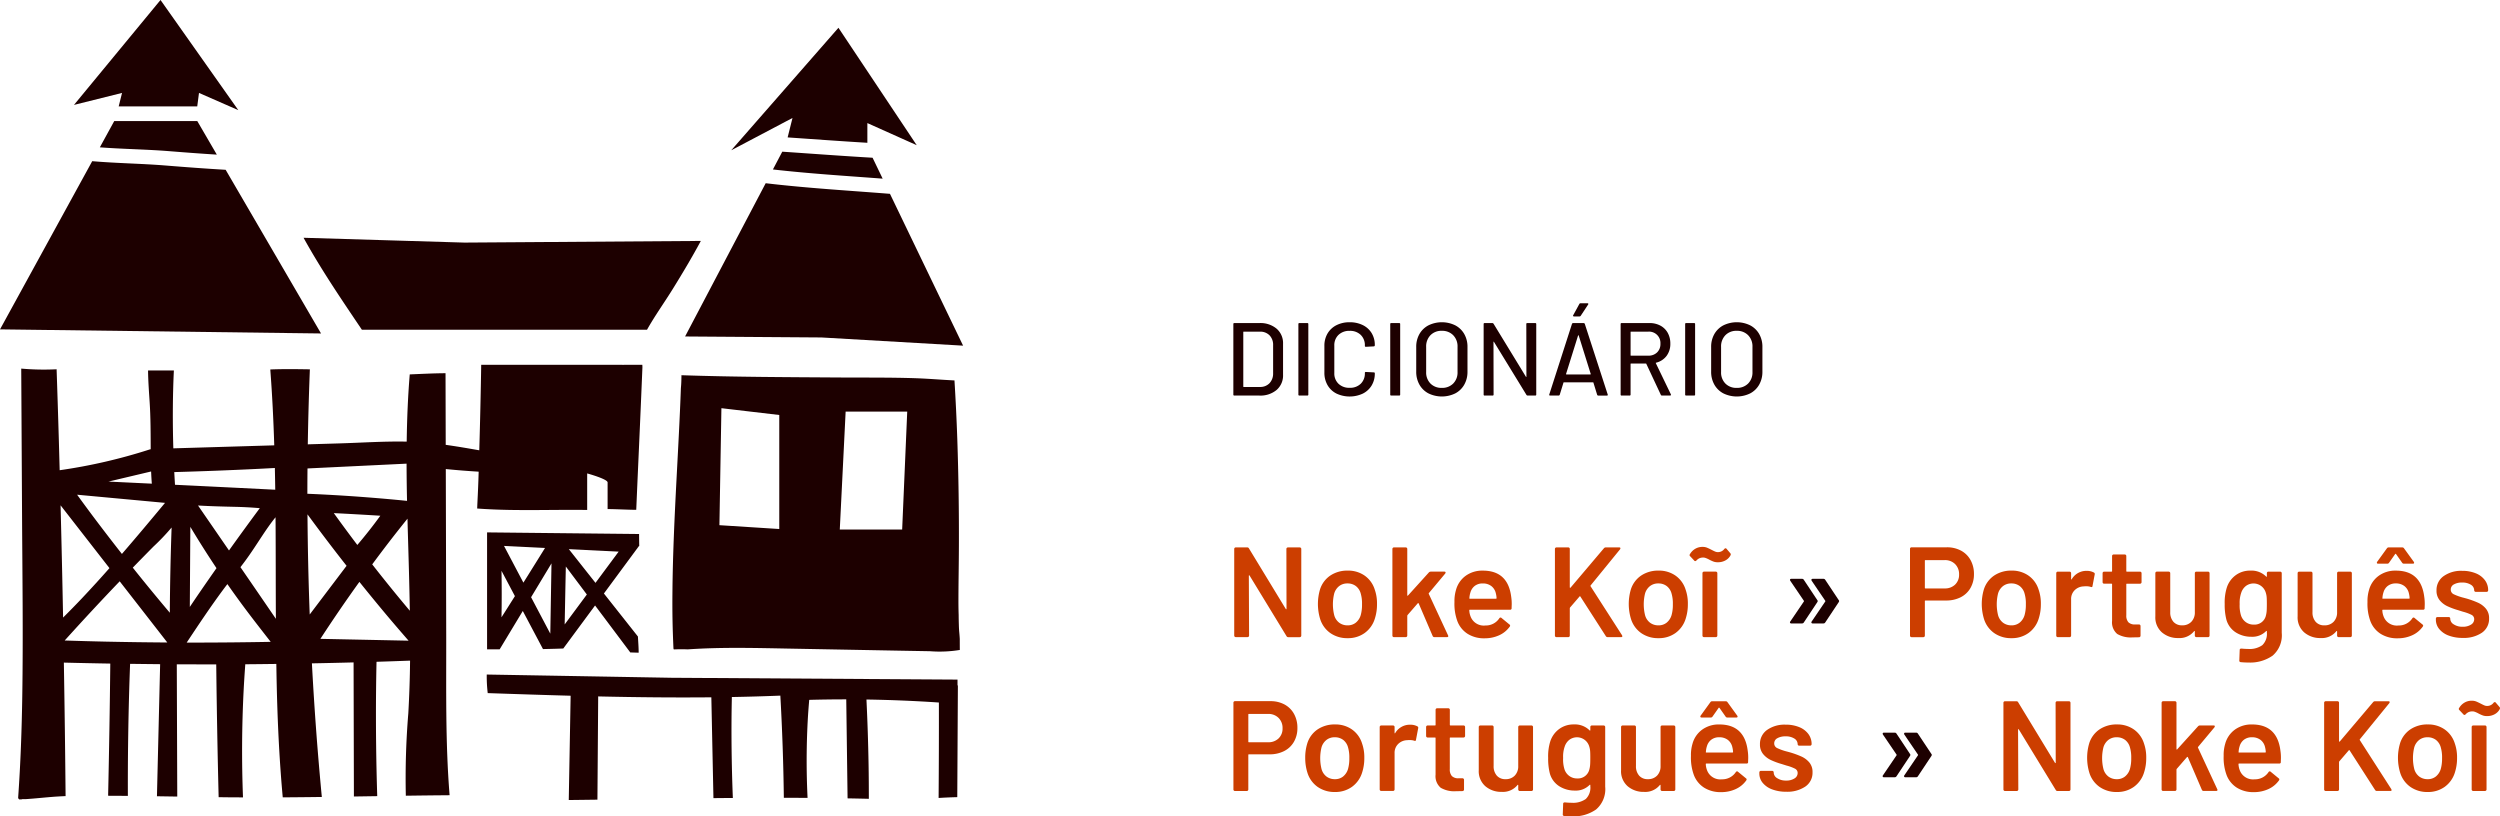 <svg xmlns="http://www.w3.org/2000/svg" width="450" height="146.943"><g fill="#1d0000"><path d="M112.326 65.666a1.639 1.639 0 01-.362 0H86.617q-.122 7.694-.347 15.387c-2.008-.351-4.022-.7-6.041-.982l-.033-12.892c-2.148.01-4.295.124-6.443.213-.332 4.025-.492 8.061-.546 12.1-4.034-.084-8.1.2-12.118.319l-5.687.169q.108-6.752.375-13.5c-2.376-.036-4.752-.074-7.125.024.346 4.546.572 9.1.714 13.657l-18.166.541c-.124-4.13-.123-8.264.027-12.394.019-.541.045-1.082.071-1.623H26.65c.022 1.885.161 3.771.284 5.651.186 2.843.181 5.683.193 8.528a1.582 1.582 0 00-.257.061 97.378 97.378 0 01-16.129 3.715q-.077-2.836-.157-5.671-.182-6.249-.395-12.5a46.105 46.105 0 01-6.367-.122l.148 26.474c.061 10.835.208 21.675.039 32.51-.095 6.062-.308 12.122-.737 18.17a.378.378 0 00.233.4c.143 0 .286-.012.429-.019a.521.521 0 00.07-.038h.624c1.942-.123 3.88-.359 5.828-.477.449-.027.9-.049 1.35-.068q-.109-12.015-.312-24.03 4.18.105 8.359.176-.126 11.9-.391 23.792l1.413.007c.713 0 1.427.012 2.14.018q-.032-9.387.234-18.773.072-2.5.168-5 2.7.036 5.407.062l-.493 20.38-.081 3.394 3.656.056-.068-19.078-.017-4.729q3.55.018 7.1.011.135 11.955.434 23.907c.644.008 1.287.019 1.931.024.818.008 1.636.008 2.453.012q-.372-9.592.111-19.191c.081-1.591.186-3.18.3-4.769 1.863-.013 3.726-.037 5.588-.06.04 2.584.094 5.168.179 7.751.181 5.429.482 10.855.976 16.264q3.518-.022 7.034-.07-1.147-12-1.784-24.049 3.75-.072 7.5-.171l.058 24.137 4.2-.065q-.29-9.234-.216-18.475.026-2.854.088-5.709c2.014-.061 4.027-.134 6.04-.208a201.712 201.712 0 01-.317 9.488 142.3 142.3 0 00-.447 14.827q2.659-.037 5.317-.066c.538-.006 1.076-.008 1.615-.011l.947-.012c-.777-9.6-.585-19.269-.609-28.886l-.076-29.822q2.953.293 5.916.471l-.049 1.56c-.068 1.994-.141 3.17-.22 5.071 1.822.134 3.647.21 5.474.247 4.012.081 8.024-.01 12.036-.007.764 0 1.528.01 2.292.022v-6.578s3.676 1.006 3.676 1.618v4.796c1.719.018 3.437.123 5.156.139.3-7.109.6-13.415.9-20.579l.214-5.107c-.007-.14-.011-.28-.019-.42zm-85.125 19.2c.031.732.069 1.462.129 2.192l-7.8-.375zm-.706 5.35l3.21.3c-2.563 3.083-5.136 6.16-7.761 9.191q-2.656-3.382-5.24-6.821-1.427-1.91-2.827-3.84zm-15.139 20.946q-.192-10.1-.453-20.206l8.8 11.306a218.609 218.609 0 01-4.946 5.422q-1.675 1.767-3.401 3.478zm7.759 4.332q-3.736-.082-7.471-.206 4.866-5.4 9.9-10.652l4.9 6.292 3.672 4.72q-5.502-.037-11.001-.154zm11.453-5.2q-3.394-4.008-6.667-8.118 1.846-1.9 3.712-3.786a40.112 40.112 0 003.277-3.437q-.272 7.668-.322 15.342zM31.5 87.26q-.073-1.141-.13-2.284 7.474-.208 14.942-.573c1.054-.052 2.108-.11 3.162-.166q.042 1.956.071 3.912-7.287-.365-14.574-.722zm6.97 7.831l-2.827-4.1c2.229.132 4.456.189 6.69.239q2.222.049 4.43.24-2.807 3.781-5.544 7.612-1.374-1.992-2.748-3.99zm.5 7.176q-1.636 2.331-3.247 4.679c-.523.764-1.039 1.533-1.556 2.3l.094-14.413q2.26 3.776 4.707 7.435zm-3.34 13.4h-2.027c2.164-3.263 4.337-6.522 6.672-9.667.215-.29.435-.576.654-.863q2.086 2.988 4.3 5.888c1.153 1.511 2.325 3.009 3.494 4.508q-6.549.122-13.094.133zm7.651-13.576c.254-.331.507-.662.757-1 1.145-1.537 2.171-3.155 3.229-4.752.735-1.108 1.493-2.2 2.329-3.232 0 .456.01.912.012 1.368.031 5.637.021 11.274.05 16.911q-3.184-4.655-6.378-9.296zm12.07-17.77l14.469-.7 3.364-.163q.008 3.35.083 6.7-7.228-.727-14.483-1.118-1.727-.092-3.456-.161-.001-2.28.022-4.559zm13.107 8.514q-1.963 2.711-4.14 5.257-2.149-2.841-4.232-5.732 4.186.21 8.371.471zm-12.71 17.773q-.339-9.01-.4-18.027 3.437 4.692 7.036 9.263zm4.116 4.43l-2.193-.045q3.39-5.208 7.02-10.255 2.456 3.059 4.975 6.066 1.918 2.277 3.878 4.518zm7.135-13.449a268.33 268.33 0 012.935-3.9q1.682-2.183 3.413-4.327c.022.887.044 1.774.07 2.66.136 4.638.275 9.275.35 13.913q-3.459-4.11-6.769-8.347z"/><path d="M115.063 98.296q-.02-1.088-.029-2.175l-27.361-.291v21.045h2.268l4.162-6.9 3.633 6.856c.425-.008.849-.018 1.273-.029l.411-.011.241-.006.274-.007h.01c.482-.014.964-.029 1.445-.047l5.721-7.746 6.342 8.456c.5.012 1.005.028 1.508.045-.006-.973-.081-1.944-.138-2.915l-6.121-7.74 6.3-8.535zM90.27 111.111q.077-4.183 0-8.365l2.415 4.557c-.935 1.48-1.785 2.83-2.415 3.808zm.452-12.846l7.382.368c-.927 1.491-2.4 3.863-3.893 6.243zm8.333 15.793l-3.46-6.558 3.673-6.092zm2.586-1.66q.1-5.214.209-10.428l3.783 5.043zm5.547-7.482l-4.8-6.07 8.969.447zM102.377 144.004q2.58-.029 5.16-.064l.105-14.3.031-4.285c6.789.152 13.579.229 20.368.161l.378 18.147q1.747-.017 3.494-.029a307.051 307.051 0 01-.237-14.458c.01-1.237.032-2.474.058-3.711q4.365-.078 8.728-.253.517 9.188.629 18.392 2.136 0 4.272.016a135.859 135.859 0 01.026-13.867c.068-1.261.164-2.52.27-3.778q3.334-.09 6.667-.09l.238 17.819q1.915.033 3.828.08c0-2.062-.012-4.125-.048-6.186q-.1-5.845-.382-11.686 6.523.1 13.038.541.017 8.591-.049 17.181a85.68 85.68 0 013.358-.147l.075-13.682.034-6.263a.439.439 0 00-.065-.239v-.975l-51.5-.329s-25.949-.456-33.239-.582a25.943 25.943 0 00.176 3.343c4.974.17 9.948.336 14.924.471q-.167 9.387-.337 18.773zM21.364 19.151h14.14l.315-2.426 7.074 3.1-14-19.828-15.578 18.887 8.652-2.158zM30.396 27.205c2.876.231 5.753.447 8.633.628l-3.522-6.047h-14.94l-2.595 4.732c4.135.319 8.312.359 12.424.687zM40.618 30.563c-3.609-.21-7.215-.48-10.819-.771-4.379-.354-8.811-.4-13.2-.78L.002 59.287l57.783.737zM141.774 24.733c4.784.33 9.566.681 14.352.969v-3.548l8.883 3.982-14.09-21.135-19.297 22.053 11.027-5.82zM160.195 34.889c-7.462-.591-14.938-1.027-22.371-1.909l-14.508 27.585 24.552.178 25.49 1.475zM158.879 32.158l-1.814-3.765c-5.421-.315-10.838-.722-16.255-1.091l-1.685 3.2c6.564.753 13.164 1.157 19.754 1.656zM121.173 51.897c1.73-2.8 3.42-5.629 4.978-8.53l-42.548.3-28.964-.869c3.161 5.724 6.845 11.13 10.5 16.552h51.325c1.431-2.549 3.186-4.986 4.709-7.453zM172.597 112.604q-.032-.946-.037-1.893-.042-1.266-.041-2.532c0-3.211.071-6.421.081-9.631a511.7 511.7 0 00-.285-19.47q-.184-5.3-.51-10.6c-2.352-.116-4.7-.321-7.065-.4-4.555-.15-9.131-.1-13.688-.129-9.467-.061-18.926-.091-28.389-.41-.011.585-.016 1.169-.057 1.752-.013.193-.031.386-.047.58-.2 5.556-.509 11.107-.8 16.659-.347 6.7-.662 13.4-.721 20.1-.033 3.757.016 6.289.182 10.042a.45.45 0 00.072.225 28.954 28.954 0 012.5-.009c6.039-.418 12.1-.255 18.15-.141l19.882.373 5.582.1a22.5 22.5 0 005.333-.223c.01 0 .018-.007.028-.01q-.009-.986-.009-1.973c-.065-1.21-.122-1.202-.161-2.41zm-32.328-17.382l-10.773-.69.359-21.058 10.414 1.225zm22.121.093h-11.228l1.053-21.228h11.086z"/></g><path d="M231.631 98.617a.269.269 0 01.2-.08h2.123a.274.274 0 01.277.276v15.6a.276.276 0 01-.277.277h-2.056a.331.331 0 01-.324-.184l-6.646-10.897c-.031-.046-.061-.066-.092-.058s-.046.043-.046.1l.046 10.752a.276.276 0 01-.276.277h-2.124a.275.275 0 01-.276-.277V98.809a.273.273 0 01.276-.276h2.053a.332.332 0 01.323.184l6.622 10.891c.031.046.062.066.092.057s.046-.042.046-.1l-.022-10.752a.268.268 0 01.081-.196zM239.453 113.947a4.876 4.876 0 01-1.835-2.561 9.279 9.279 0 01-.023-5.261 4.741 4.741 0 011.845-2.515 5.466 5.466 0 013.162-.9 5.144 5.144 0 013.033.9 4.806 4.806 0 011.811 2.492 7.489 7.489 0 01.415 2.63 8.309 8.309 0 01-.392 2.631 4.962 4.962 0 01-1.823 2.573 5.1 5.1 0 01-3.068.934 5.264 5.264 0 01-3.125-.923zm4.591-1.868a2.728 2.728 0 00.889-1.362 6.83 6.83 0 00.23-1.938 6.4 6.4 0 00-.23-1.938 2.507 2.507 0 00-.877-1.35 2.449 2.449 0 00-1.523-.473 2.377 2.377 0 00-1.477.473 2.633 2.633 0 00-.9 1.35 8.218 8.218 0 000 3.876 2.536 2.536 0 00.888 1.362 2.457 2.457 0 001.534.484 2.289 2.289 0 001.466-.482zM250.713 114.609a.262.262 0 01-.081-.2v-15.6a.275.275 0 01.277-.276h2.123a.275.275 0 01.277.276v8.33a.093.093 0 00.046.092c.031.015.061 0 .092-.046l3.738-4.13a.485.485 0 01.346-.162h2.445c.153 0 .231.055.231.162a.4.4 0 01-.07.184l-2.93 3.507a.127.127 0 00-.023.162l3.462 7.452a.364.364 0 01.046.139c0 .123-.085.184-.254.184H258.2a.327.327 0 01-.324-.208l-2.514-5.86a.108.108 0 00-.081-.057.067.067 0 00-.081.034l-1.845 2.122a.379.379 0 00-.046.162v3.53a.277.277 0 01-.277.277h-2.123a.261.261 0 01-.196-.074zM272.111 108.758l-.023.715a.245.245 0 01-.277.277h-7.221a.1.1 0 00-.116.115 3.318 3.318 0 00.208 1.039 2.536 2.536 0 002.7 1.684 2.91 2.91 0 002.493-1.292.268.268 0 01.23-.139.219.219 0 01.161.07l1.431 1.176a.246.246 0 01.069.369 4.707 4.707 0 01-1.9 1.569 6.18 6.18 0 01-2.642.554 5.539 5.539 0 01-3.057-.808 4.649 4.649 0 01-1.834-2.261 9.069 9.069 0 01-.531-3.46 7.029 7.029 0 01.276-2.169 4.626 4.626 0 011.741-2.55 5.079 5.079 0 013.08-.935q4.546 0 5.123 4.752a8.237 8.237 0 01.089 1.294zm-6.634-3.311a2.26 2.26 0 00-.8 1.188 4.029 4.029 0 00-.185 1.016c-.031.077 0 .115.093.115h4.683a.1.1 0 00.115-.115 4.356 4.356 0 00-.138-.877 2.241 2.241 0 00-.819-1.292 2.48 2.48 0 00-1.535-.462 2.288 2.288 0 00-1.413.427zM279.967 114.609a.262.262 0 01-.081-.2v-15.6a.275.275 0 01.277-.276h2.122a.275.275 0 01.277.276v6.9a.091.091 0 00.046.092.074.074 0 00.092-.023l6-7.083a.436.436 0 01.345-.161h2.4c.154 0 .231.054.231.161a.4.4 0 01-.069.184l-5.284 6.483c-.046.062-.055.116-.023.162l5.676 8.836a.964.964 0 01.046.162c0 .108-.077.162-.231.162h-2.423a.363.363 0 01-.323-.184l-4.568-7.107c-.062-.092-.115-.1-.161-.023l-1.707 1.984a.36.36 0 00-.046.161v4.894a.277.277 0 01-.277.277h-2.122a.264.264 0 01-.197-.077zM295.404 113.947a4.865 4.865 0 01-1.834-2.561 9.272 9.272 0 01-.023-5.261 4.738 4.738 0 011.846-2.515 5.463 5.463 0 013.161-.9 5.147 5.147 0 013.034.9 4.809 4.809 0 011.811 2.492 7.507 7.507 0 01.415 2.63 8.3 8.3 0 01-.392 2.631 4.962 4.962 0 01-1.823 2.573 5.1 5.1 0 01-3.068.934 5.263 5.263 0 01-3.127-.923zm4.591-1.868a2.729 2.729 0 00.888-1.362 6.79 6.79 0 00.231-1.938 6.365 6.365 0 00-.231-1.938 2.506 2.506 0 00-.877-1.35 2.448 2.448 0 00-1.522-.473 2.376 2.376 0 00-1.477.473 2.628 2.628 0 00-.9 1.35 8.229 8.229 0 000 3.876 2.54 2.54 0 00.888 1.362 2.459 2.459 0 001.535.484 2.291 2.291 0 001.465-.482zM308.496 101.109a6.639 6.639 0 01-.761-.335 3.652 3.652 0 00-.334-.173 3.46 3.46 0 00-.45-.184 1.238 1.238 0 00-.369-.058 1.687 1.687 0 00-.681.127 1.633 1.633 0 00-.542.4.332.332 0 01-.231.116.2.2 0 01-.161-.093l-.739-.785a.254.254 0 01-.046-.368 2.694 2.694 0 01.957-.97 2.53 2.53 0 011.3-.346 2.151 2.151 0 01.785.127c.215.085.5.219.853.4.293.154.516.262.67.323a1.274 1.274 0 00.484.093 1.421 1.421 0 001.154-.577.318.318 0 01.207-.115.221.221 0 01.185.092l.669.784a.325.325 0 01.07.346 2.2 2.2 0 01-.912.946 2.736 2.736 0 01-1.373.346 2.259 2.259 0 01-.735-.096zm-1.973 13.5a.263.263 0 01-.081-.2v-11.235a.265.265 0 01.081-.2.268.268 0 01.2-.081h2.122a.276.276 0 01.277.277v11.236a.277.277 0 01-.277.277h-2.125a.264.264 0 01-.196-.077z" fill="#cc3e00"/><path d="M322.213 112.115a.223.223 0 01.035-.242l2.446-3.6a.115.115 0 000-.138l-2.446-3.6a.356.356 0 01-.046-.161c0-.123.077-.185.23-.185h1.938a.364.364 0 01.323.185l2.423 3.646a.249.249 0 01.069.184.4.4 0 01-.069.185l-2.423 3.646a.363.363 0 01-.323.184h-1.935a.229.229 0 01-.222-.104zm3.853 0a.225.225 0 01.035-.242l2.445-3.6a.115.115 0 000-.138l-2.445-3.6a.368.368 0 01-.046-.161c0-.123.077-.185.231-.185h1.938a.362.362 0 01.323.185l2.423 3.646a.249.249 0 01.069.184.4.4 0 01-.069.185l-2.423 3.646a.361.361 0 01-.323.184h-1.938a.23.23 0 01-.22-.104z" fill="#1d0000"/><path d="M352.981 99.113a4.241 4.241 0 011.719 1.7 5.1 5.1 0 01.612 2.526 4.907 4.907 0 01-.623 2.492 4.215 4.215 0 01-1.764 1.673 5.692 5.692 0 01-2.642.588h-3.692a.1.1 0 00-.116.115v6.207a.276.276 0 01-.276.277h-2.123a.275.275 0 01-.276-.277v-15.62a.27.27 0 01.08-.2.267.267 0 01.2-.08h6.345a5.3 5.3 0 012.556.599zm-1.061 6.114a2.424 2.424 0 00.715-1.823 2.53 2.53 0 00-.715-1.868 2.56 2.56 0 00-1.892-.716h-3.438a.1.1 0 00-.116.115v4.868a.1.1 0 00.116.116h3.438a2.607 2.607 0 001.892-.691zM358.945 113.947a4.863 4.863 0 01-1.834-2.561 9.273 9.273 0 01-.023-5.261 4.737 4.737 0 011.846-2.515 5.463 5.463 0 013.161-.9 5.146 5.146 0 013.034.9 4.808 4.808 0 011.811 2.492 7.5 7.5 0 01.415 2.63 8.3 8.3 0 01-.392 2.631 4.963 4.963 0 01-1.823 2.573 5.1 5.1 0 01-3.068.934 5.263 5.263 0 01-3.127-.923zm4.591-1.868a2.731 2.731 0 00.888-1.362 6.8 6.8 0 00.231-1.938 6.375 6.375 0 00-.231-1.938 2.507 2.507 0 00-.877-1.35 2.448 2.448 0 00-1.522-.473 2.377 2.377 0 00-1.477.473 2.631 2.631 0 00-.9 1.35 8.246 8.246 0 000 3.876 2.542 2.542 0 00.888 1.362 2.458 2.458 0 001.535.484 2.291 2.291 0 001.461-.482zM376.907 103.059a.285.285 0 01.138.345l-.392 2.078q-.023.276-.323.161a2.564 2.564 0 00-.807-.115 3.5 3.5 0 00-.461.023 2.378 2.378 0 00-1.615.68 2.206 2.206 0 00-.646 1.649v6.53a.278.278 0 01-.277.277h-2.123a.277.277 0 01-.277-.277v-11.237a.277.277 0 01.277-.277h2.123a.277.277 0 01.277.277v1.038c0 .062.012.1.035.1s.05-.011.08-.057a3.047 3.047 0 012.7-1.5 2.666 2.666 0 011.291.305zM385.404 104.986a.268.268 0 01-.2.081h-2.354a.1.1 0 00-.115.115v5.56a1.777 1.777 0 00.381 1.269 1.628 1.628 0 001.211.392h.693a.276.276 0 01.277.277v1.73a.285.285 0 01-.277.3l-1.2.023a4.817 4.817 0 01-2.723-.622 2.726 2.726 0 01-.923-2.354v-6.576a.1.1 0 00-.115-.115h-1.317a.275.275 0 01-.276-.277v-1.615a.275.275 0 01.276-.277h1.317a.1.1 0 00.115-.115v-2.7a.274.274 0 01.276-.276h2.008a.275.275 0 01.276.276v2.7a.1.1 0 00.115.115h2.354a.276.276 0 01.277.277v1.615a.268.268 0 01-.076.197zM395.145 102.978a.269.269 0 01.2-.081h2.1a.277.277 0 01.277.277v11.236a.278.278 0 01-.277.277h-2.1a.277.277 0 01-.277-.277v-.738a.093.093 0 00-.046-.093c-.031-.014-.062 0-.092.046a3.363 3.363 0 01-2.838 1.223 4.368 4.368 0 01-2.941-1.015 3.584 3.584 0 01-1.189-2.884v-7.776a.264.264 0 01.081-.2.268.268 0 01.2-.081h2.123a.276.276 0 01.277.277v7.014a2.529 2.529 0 00.565 1.73 1.988 1.988 0 001.58.646 2.2 2.2 0 001.661-.646 2.385 2.385 0 00.623-1.73v-7.014a.267.267 0 01.073-.191zM408.113 102.978a.266.266 0 01.2-.081h2.123a.277.277 0 01.277.277v10.729a4.815 4.815 0 01-1.65 4.119 7.048 7.048 0 01-4.326 1.234q-.714 0-1.407-.069a.261.261 0 01-.254-.3l.069-1.891q0-.254.323-.254a11.848 11.848 0 001.2.069 3.946 3.946 0 002.55-.681 2.834 2.834 0 00.819-2.3v-.183c0-.046-.016-.072-.046-.08a.1.1 0 00-.092.034 3.479 3.479 0 01-2.677 1.016 5.164 5.164 0 01-2.745-.762 3.989 3.989 0 01-1.731-2.331 10.743 10.743 0 01-.3-2.792 9.005 9.005 0 01.368-2.93 4.466 4.466 0 011.592-2.25 4.323 4.323 0 012.654-.842 3.745 3.745 0 012.838 1.061c.031.046.062.062.092.046a.093.093 0 00.046-.092v-.554a.264.264 0 01.077-.193zm-.115 7.037q.035-.4.035-1.3 0-.876-.035-1.257a3.605 3.605 0 00-.15-.749 2.3 2.3 0 00-3.6-1.223 2.555 2.555 0 00-.831 1.223 5.485 5.485 0 00-.277 2.03 6.013 6.013 0 00.231 2.007 2.4 2.4 0 00.842 1.212 2.323 2.323 0 001.465.472 2.1 2.1 0 002.192-1.661 4.346 4.346 0 00.127-.754zM420.755 102.978a.268.268 0 01.2-.081h2.1a.276.276 0 01.277.277v11.236a.277.277 0 01-.277.277h-2.1a.278.278 0 01-.277-.277v-.738a.094.094 0 00-.046-.093c-.031-.014-.061 0-.092.046a3.364 3.364 0 01-2.838 1.223 4.368 4.368 0 01-2.942-1.015 3.585 3.585 0 01-1.188-2.884v-7.776a.276.276 0 01.277-.277h2.122a.277.277 0 01.277.277v7.014a2.529 2.529 0 00.565 1.73 1.988 1.988 0 001.58.646 2.2 2.2 0 001.661-.646 2.386 2.386 0 00.622-1.73v-7.014a.269.269 0 01.079-.195zM436.456 108.758l-.023.715a.245.245 0 01-.277.277h-7.221a.1.1 0 00-.116.115 3.293 3.293 0 00.208 1.039 2.536 2.536 0 002.7 1.684 2.909 2.909 0 002.493-1.292.269.269 0 01.23-.139.217.217 0 01.161.07l1.431 1.176a.247.247 0 01.069.369 4.707 4.707 0 01-1.9 1.569 6.181 6.181 0 01-2.642.554 5.542 5.542 0 01-3.058-.808 4.653 4.653 0 01-1.834-2.262 9.07 9.07 0 01-.53-3.46 7.024 7.024 0 01.277-2.169 4.627 4.627 0 011.742-2.549 5.078 5.078 0 013.08-.935q4.546 0 5.123 4.752a8.283 8.283 0 01.087 1.294zm-8.606-7.4a.248.248 0 01.046-.242l1.753-2.423a.376.376 0 01.323-.161h2.423a.376.376 0 01.323.161l1.754 2.423a.309.309 0 01.069.184c0 .108-.077.162-.23.162h-1.615a.36.36 0 01-.323-.185l-1.085-1.545a.134.134 0 00-.092-.047.074.074 0 00-.069.047l-1.085 1.545a.36.36 0 01-.323.185h-1.638c-.123.005-.2-.03-.231-.099zm1.973 4.084a2.259 2.259 0 00-.8 1.188 3.99 3.99 0 00-.185 1.016c-.031.077 0 .115.093.115h4.684a.1.1 0 00.115-.115 4.353 4.353 0 00-.138-.877 2.238 2.238 0 00-.819-1.292 2.479 2.479 0 00-1.535-.462 2.288 2.288 0 00-1.413.432zM440.759 114.4a3.95 3.95 0 01-1.7-1.177 2.611 2.611 0 01-.6-1.673v-.207a.277.277 0 01.277-.277h2.031a.276.276 0 01.277.277v.046a1.212 1.212 0 00.635 1 2.811 2.811 0 001.6.426 2.68 2.68 0 001.5-.38 1.123 1.123 0 00.576-.958.858.858 0 00-.472-.8 7.587 7.587 0 00-1.535-.565l-.877-.277a12.916 12.916 0 01-1.985-.738 3.957 3.957 0 01-1.361-1.073 2.67 2.67 0 01-.553-1.741 3.056 3.056 0 011.269-2.573 5.411 5.411 0 013.345-.958 6.3 6.3 0 012.469.449 3.791 3.791 0 011.638 1.247 3.006 3.006 0 01.576 1.81.275.275 0 01-.276.277h-1.961a.276.276 0 01-.277-.277 1.189 1.189 0 00-.588-1 2.8 2.8 0 00-1.6-.4 2.852 2.852 0 00-1.465.334 1.038 1.038 0 00-.565.935.911.911 0 00.542.842 9.6 9.6 0 001.811.635l.507.138a16.478 16.478 0 012.053.749 4.017 4.017 0 011.407 1.062 2.634 2.634 0 01.577 1.765 3 3 0 01-1.292 2.573 5.75 5.75 0 01-3.438.933 7 7 0 01-2.545-.424zM231.204 126.801a4.248 4.248 0 011.719 1.7 5.109 5.109 0 01.61 2.526 4.912 4.912 0 01-.622 2.492 4.211 4.211 0 01-1.766 1.673 5.692 5.692 0 01-2.642.588h-3.692a.1.1 0 00-.115.115v6.206a.266.266 0 01-.081.2.263.263 0 01-.2.081h-2.123a.275.275 0 01-.276-.277v-15.62a.274.274 0 01.276-.276h6.345a5.293 5.293 0 012.567.592zm-1.061 6.115a2.422 2.422 0 00.716-1.823 2.527 2.527 0 00-.716-1.869 2.557 2.557 0 00-1.892-.716h-3.437a.1.1 0 00-.115.115v4.868a.1.1 0 00.115.116h3.437a2.605 2.605 0 001.892-.691zM237.168 141.637a4.878 4.878 0 01-1.835-2.561 8.721 8.721 0 01-.393-2.63 8.606 8.606 0 01.37-2.631 4.735 4.735 0 011.845-2.515 5.465 5.465 0 013.161-.9 5.139 5.139 0 013.033.9 4.8 4.8 0 011.811 2.492 7.463 7.463 0 01.416 2.63 8.305 8.305 0 01-.392 2.631 4.971 4.971 0 01-1.823 2.573 5.1 5.1 0 01-3.068.934 5.265 5.265 0 01-3.125-.923zm4.591-1.869a2.732 2.732 0 00.889-1.362 6.828 6.828 0 00.23-1.937 6.4 6.4 0 00-.23-1.938 2.521 2.521 0 00-.877-1.35 2.452 2.452 0 00-1.523-.473 2.377 2.377 0 00-1.477.473 2.63 2.63 0 00-.9 1.35 8.245 8.245 0 000 3.876 2.539 2.539 0 00.888 1.362 2.459 2.459 0 001.535.484 2.29 2.29 0 001.466-.484zM255.131 130.743a.286.286 0 01.14.345l-.393 2.077q-.024.277-.324.161a2.554 2.554 0 00-.806-.115 3.51 3.51 0 00-.462.023 2.385 2.385 0 00-1.615.681 2.211 2.211 0 00-.646 1.649v6.53a.277.277 0 01-.277.277h-2.122a.263.263 0 01-.2-.081.266.266 0 01-.081-.2v-11.228a.276.276 0 01.277-.277h2.122a.268.268 0 01.2.081.263.263 0 01.081.2v1.038c0 .062.011.1.035.1s.049-.011.08-.057a3.048 3.048 0 012.7-1.5 2.665 2.665 0 011.291.296zM263.633 132.673a.269.269 0 01-.2.081h-2.354a.1.1 0 00-.115.115v5.56a1.781 1.781 0 00.38 1.269 1.628 1.628 0 001.213.392h.692a.276.276 0 01.276.277v1.73a.284.284 0 01-.276.3l-1.2.023a4.815 4.815 0 01-2.723-.623 2.726 2.726 0 01-.923-2.353v-6.576a.1.1 0 00-.115-.115h-1.312a.277.277 0 01-.277-.277v-1.615a.277.277 0 01.277-.277h1.315a.1.1 0 00.115-.115v-2.7a.269.269 0 01.081-.2.264.264 0 01.2-.08h2.008a.274.274 0 01.276.276v2.7a.1.1 0 00.115.115h2.354a.274.274 0 01.276.277v1.615a.27.27 0 01-.083.201zM273.368 130.666a.268.268 0 01.2-.081h2.1a.276.276 0 01.277.277v11.236a.268.268 0 01-.081.2.265.265 0 01-.2.081h-2.1a.265.265 0 01-.2-.081.268.268 0 01-.081-.2v-.738a.093.093 0 00-.046-.093c-.031-.015-.061 0-.093.046a3.362 3.362 0 01-2.838 1.223 4.365 4.365 0 01-2.941-1.015 3.583 3.583 0 01-1.189-2.884v-7.776a.277.277 0 01.277-.277h2.123a.276.276 0 01.277.277v7.014a2.53 2.53 0 00.566 1.73 1.987 1.987 0 001.58.646 2.2 2.2 0 001.661-.646 2.387 2.387 0 00.622-1.73v-7.014a.268.268 0 01.086-.195zM286.336 130.666a.266.266 0 01.2-.081h2.123a.276.276 0 01.277.277v10.729a4.814 4.814 0 01-1.65 4.119 7.046 7.046 0 01-4.326 1.234q-.715 0-1.407-.069a.26.26 0 01-.254-.3l.069-1.891c0-.17.107-.254.323-.254a11.756 11.756 0 001.2.069 3.948 3.948 0 002.55-.68 2.836 2.836 0 00.819-2.3v-.185c0-.046-.015-.073-.046-.08a.1.1 0 00-.092.034 3.48 3.48 0 01-2.677 1.016 5.166 5.166 0 01-2.745-.761 3.991 3.991 0 01-1.731-2.331 10.757 10.757 0 01-.3-2.792 9.006 9.006 0 01.368-2.93 4.465 4.465 0 011.592-2.25 4.322 4.322 0 012.654-.842 3.743 3.743 0 012.838 1.061c.031.046.061.062.092.046a.092.092 0 00.046-.092v-.554a.264.264 0 01.077-.193zm-.115 7.037q.034-.4.034-1.3 0-.876-.034-1.257a3.646 3.646 0 00-.15-.749 2.3 2.3 0 00-3.6-1.223 2.56 2.56 0 00-.831 1.223 5.489 5.489 0 00-.277 2.03 6.012 6.012 0 00.231 2.008 2.4 2.4 0 00.841 1.211 2.321 2.321 0 001.465.473 2.106 2.106 0 002.193-1.661 4.449 4.449 0 00.128-.755zM298.979 130.666a.268.268 0 01.2-.081h2.1a.277.277 0 01.277.277v11.236a.267.267 0 01-.081.2.264.264 0 01-.2.081h-2.1a.276.276 0 01-.277-.277v-.738a.092.092 0 00-.046-.093c-.03-.015-.061 0-.092.046a3.363 3.363 0 01-2.838 1.223 4.365 4.365 0 01-2.941-1.015 3.582 3.582 0 01-1.189-2.884v-7.776a.263.263 0 01.081-.2.267.267 0 01.2-.081h2.123a.276.276 0 01.277.277v7.014a2.528 2.528 0 00.565 1.73 1.987 1.987 0 001.58.646 2.2 2.2 0 001.661-.646 2.386 2.386 0 00.623-1.73v-7.014a.267.267 0 01.077-.195zM314.68 136.446l-.023.715a.245.245 0 01-.277.277h-7.221a.1.1 0 00-.116.115 3.317 3.317 0 00.208 1.039 2.536 2.536 0 002.7 1.684 2.91 2.91 0 002.493-1.292.269.269 0 01.23-.139.22.22 0 01.161.07l1.431 1.176a.247.247 0 01.069.37 4.71 4.71 0 01-1.9 1.569 6.178 6.178 0 01-2.642.554 5.543 5.543 0 01-3.057-.807 4.652 4.652 0 01-1.834-2.261 9.07 9.07 0 01-.531-3.461 7.043 7.043 0 01.276-2.169 4.627 4.627 0 011.742-2.549 5.078 5.078 0 013.08-.935q4.546 0 5.123 4.752a8.24 8.24 0 01.088 1.292zm-8.606-7.395a.249.249 0 01.046-.242l1.753-2.423a.375.375 0 01.323-.161h2.423a.376.376 0 01.323.161l1.753 2.423a.306.306 0 01.069.184q0 .162-.23.162h-1.615a.36.36 0 01-.323-.185l-1.085-1.545a.135.135 0 00-.092-.047.074.074 0 00-.069.047l-1.085 1.545a.36.36 0 01-.322.185h-1.638c-.123 0-.2-.035-.231-.104zm1.972 4.084a2.258 2.258 0 00-.8 1.188 4.031 4.031 0 00-.185 1.016c-.03.077 0 .115.093.115h4.683a.1.1 0 00.115-.115 4.367 4.367 0 00-.138-.877 2.24 2.24 0 00-.819-1.292 2.479 2.479 0 00-1.535-.462 2.287 2.287 0 00-1.413.427zM318.982 142.087a3.951 3.951 0 01-1.7-1.177 2.614 2.614 0 01-.6-1.673v-.207a.276.276 0 01.277-.277h2.031a.277.277 0 01.277.277v.046a1.21 1.21 0 00.634 1 2.811 2.811 0 001.6.426 2.675 2.675 0 001.5-.38 1.123 1.123 0 00.576-.958.858.858 0 00-.473-.8 7.63 7.63 0 00-1.535-.565l-.877-.277a12.848 12.848 0 01-1.984-.738 3.944 3.944 0 01-1.361-1.073 2.67 2.67 0 01-.553-1.741 3.056 3.056 0 011.269-2.573 5.411 5.411 0 013.345-.958 6.3 6.3 0 012.469.449 3.792 3.792 0 011.638 1.247 3.009 3.009 0 01.576 1.81.275.275 0 01-.276.277h-1.961a.277.277 0 01-.277-.277 1.19 1.19 0 00-.588-1 2.8 2.8 0 00-1.6-.4 2.852 2.852 0 00-1.465.334 1.038 1.038 0 00-.566.935.912.912 0 00.542.843 9.646 9.646 0 001.811.635l.507.138a16.426 16.426 0 012.053.75 4.014 4.014 0 011.407 1.061 2.637 2.637 0 01.577 1.765 3 3 0 01-1.292 2.573 5.747 5.747 0 01-3.438.934 7 7 0 01-2.543-.426z" fill="#cc3e00"/><path d="M338.895 139.803a.223.223 0 01.035-.242l2.446-3.6a.116.116 0 000-.138l-2.446-3.6a.361.361 0 01-.046-.161c0-.123.077-.185.23-.185h1.938a.364.364 0 01.323.185l2.423 3.646a.249.249 0 01.069.184.4.4 0 01-.069.185l-2.423 3.646a.364.364 0 01-.323.184h-1.938a.229.229 0 01-.219-.104zm3.853 0a.224.224 0 01.035-.242l2.446-3.6a.116.116 0 000-.138l-2.446-3.6a.371.371 0 01-.046-.161c0-.123.077-.185.231-.185h1.937a.362.362 0 01.323.185l2.423 3.646a.249.249 0 01.069.184.394.394 0 01-.069.185l-2.423 3.646a.362.362 0 01-.323.184h-1.937a.229.229 0 01-.22-.104z" fill="#1d0000"/><path d="M370.088 126.305a.266.266 0 01.2-.08h2.122a.275.275 0 01.277.276v15.6a.277.277 0 01-.277.277h-2.053a.331.331 0 01-.323-.184l-6.645-10.891c-.031-.046-.062-.065-.092-.058s-.046.042-.046.1l.046 10.752a.267.267 0 01-.081.2.265.265 0 01-.2.081h-2.122a.276.276 0 01-.277-.277v-15.6a.275.275 0 01.277-.276h2.053a.331.331 0 01.323.184l6.622 10.891c.031.046.061.066.092.057s.046-.042.046-.1l-.023-10.752a.266.266 0 01.081-.2zM377.911 141.637a4.865 4.865 0 01-1.834-2.561 9.275 9.275 0 01-.023-5.261 4.739 4.739 0 011.846-2.515 5.462 5.462 0 013.161-.9 5.147 5.147 0 013.034.9 4.811 4.811 0 011.811 2.492 7.5 7.5 0 01.415 2.63 8.3 8.3 0 01-.393 2.631 4.963 4.963 0 01-1.823 2.573 5.1 5.1 0 01-3.068.934 5.266 5.266 0 01-3.126-.923zm4.591-1.869a2.726 2.726 0 00.888-1.362 6.793 6.793 0 00.231-1.937 6.371 6.371 0 00-.231-1.938 2.507 2.507 0 00-.877-1.35 2.448 2.448 0 00-1.522-.473 2.376 2.376 0 00-1.477.473 2.628 2.628 0 00-.9 1.35 8.228 8.228 0 000 3.876 2.536 2.536 0 00.888 1.362 2.458 2.458 0 001.535.484 2.29 2.29 0 001.465-.484zM389.17 142.295a.265.265 0 01-.081-.2v-15.6a.276.276 0 01.278-.276h2.122a.275.275 0 01.277.276v8.33a.093.093 0 00.046.092c.031.016.062 0 .092-.046l3.738-4.13a.488.488 0 01.346-.162h2.446c.154 0 .231.055.231.162a.4.4 0 01-.069.184l-2.93 3.508a.127.127 0 00-.024.161l3.461 7.452a.362.362 0 01.046.139c0 .122-.084.184-.254.184h-2.238a.326.326 0 01-.323-.208l-2.515-5.86a.108.108 0 00-.081-.057.065.065 0 00-.08.034l-1.846 2.122a.38.38 0 00-.046.162v3.529a.268.268 0 01-.081.2.265.265 0 01-.2.081h-2.122a.264.264 0 01-.193-.077zM410.568 136.446l-.023.715a.245.245 0 01-.277.277h-7.221a.1.1 0 00-.116.115 3.323 3.323 0 00.208 1.039 2.537 2.537 0 002.7 1.684 2.91 2.91 0 002.493-1.292.269.269 0 01.23-.139.22.22 0 01.161.07l1.431 1.176a.247.247 0 01.069.37 4.713 4.713 0 01-1.9 1.569 6.179 6.179 0 01-2.642.554 5.544 5.544 0 01-3.057-.807 4.651 4.651 0 01-1.834-2.261 9.07 9.07 0 01-.531-3.461 7.04 7.04 0 01.276-2.169 4.628 4.628 0 011.742-2.549 5.078 5.078 0 013.08-.935q4.546 0 5.123 4.752a8.273 8.273 0 01.088 1.292zm-6.634-3.311a2.258 2.258 0 00-.8 1.188 4.012 4.012 0 00-.185 1.016c-.031.077 0 .115.093.115h4.683a.1.1 0 00.115-.115 4.363 4.363 0 00-.138-.877 2.241 2.241 0 00-.819-1.292 2.479 2.479 0 00-1.535-.462 2.287 2.287 0 00-1.413.427zM418.426 142.295a.264.264 0 01-.081-.2v-15.6a.275.275 0 01.277-.276h2.123a.265.265 0 01.2.08.269.269 0 01.081.2v6.9a.091.091 0 00.046.092.074.074 0 00.092-.023l6-7.083a.435.435 0 01.345-.161h2.4c.154 0 .231.053.231.161a.4.4 0 01-.069.184l-5.284 6.484c-.046.062-.055.116-.023.162l5.676 8.836a.941.941 0 01.046.162c0 .107-.077.161-.231.161h-2.423a.364.364 0 01-.323-.184l-4.568-7.107q-.092-.139-.161-.023l-1.707 1.985a.358.358 0 00-.046.161v4.891a.267.267 0 01-.081.2.264.264 0 01-.2.081h-2.123a.262.262 0 01-.197-.083zM433.861 141.637a4.869 4.869 0 01-1.834-2.561 9.269 9.269 0 01-.023-5.261 4.737 4.737 0 011.845-2.515 5.463 5.463 0 013.161-.9 5.146 5.146 0 013.034.9 4.81 4.81 0 011.811 2.492 7.5 7.5 0 01.415 2.63 8.31 8.31 0 01-.392 2.631 4.965 4.965 0 01-1.823 2.573 5.1 5.1 0 01-3.068.934 5.267 5.267 0 01-3.126-.923zm4.591-1.869a2.727 2.727 0 00.888-1.362 6.784 6.784 0 00.231-1.937 6.363 6.363 0 00-.231-1.938 2.509 2.509 0 00-.877-1.35 2.447 2.447 0 00-1.522-.473 2.378 2.378 0 00-1.477.473 2.63 2.63 0 00-.9 1.35 8.245 8.245 0 000 3.876 2.54 2.54 0 00.888 1.362 2.46 2.46 0 001.535.484 2.29 2.29 0 001.465-.484zM446.954 128.797a6.565 6.565 0 01-.761-.334 3.606 3.606 0 00-.334-.173 3.473 3.473 0 00-.45-.184 1.223 1.223 0 00-.369-.058 1.685 1.685 0 00-.68.127 1.64 1.64 0 00-.542.4.333.333 0 01-.231.116.2.2 0 01-.161-.093l-.738-.785a.254.254 0 01-.046-.368 2.691 2.691 0 01.957-.97 2.529 2.529 0 011.3-.346 2.158 2.158 0 01.785.127q.322.128.854.4c.292.154.515.262.669.322a1.275 1.275 0 00.485.093 1.421 1.421 0 001.154-.577.317.317 0 01.207-.115.22.22 0 01.185.092l.669.785a.325.325 0 01.07.346 2.208 2.208 0 01-.911.946 2.738 2.738 0 01-1.373.346 2.262 2.262 0 01-.739-.097zm-1.972 13.5a.264.264 0 01-.081-.2v-11.235a.277.277 0 01.277-.277h2.122a.277.277 0 01.277.277v11.236a.277.277 0 01-.277.277h-2.122a.263.263 0 01-.197-.08z" fill="#cc3e00"/><g fill="#1d0000"><path d="M222.003 71.014V58.339a.164.164 0 01.186-.187h4.511a4.518 4.518 0 013.094 1.016 3.432 3.432 0 011.156 2.713v5.592a3.43 3.43 0 01-1.156 2.713 4.518 4.518 0 01-3.094 1.016h-4.511a.164.164 0 01-.186-.188zm1.864-1.36h2.908a2.3 2.3 0 001.724-.662 2.513 2.513 0 00.662-1.78v-5.07a2.449 2.449 0 00-.643-1.781 2.321 2.321 0 00-1.743-.662h-2.908a.067.067 0 00-.075.075v9.8a.066.066 0 00.075.079zM233.709 71.014V58.339a.165.165 0 01.187-.187h1.416a.166.166 0 01.187.187v12.675a.166.166 0 01-.187.187h-1.413a.165.165 0 01-.19-.187zM240.559 70.838a3.84 3.84 0 01-1.6-1.51 4.384 4.384 0 01-.569-2.246v-4.828a4.285 4.285 0 01.569-2.227 3.877 3.877 0 011.6-1.491 5.129 5.129 0 012.376-.531 5.227 5.227 0 012.367.513 3.827 3.827 0 011.595 1.444 4.072 4.072 0 01.568 2.163v.019a.2.2 0 01-.057.149.178.178 0 01-.129.056l-1.417.075c-.125 0-.186-.056-.186-.168V62.2a2.564 2.564 0 00-.745-1.92 2.74 2.74 0 00-2-.727 2.77 2.77 0 00-2 .727 2.544 2.544 0 00-.754 1.92v4.959a2.544 2.544 0 00.754 1.919 2.771 2.771 0 002 .727 2.741 2.741 0 002-.727 2.563 2.563 0 00.745-1.919v-.038c0-.111.061-.168.186-.168l1.417.075a.165.165 0 01.186.186 4.119 4.119 0 01-.568 2.172 3.865 3.865 0 01-1.595 1.463 5.6 5.6 0 01-4.743-.009zM250.242 71.014V58.339a.165.165 0 01.187-.187h1.416a.166.166 0 01.187.187v12.675a.166.166 0 01-.187.187h-1.416a.165.165 0 01-.187-.187zM257.12 70.809a3.994 3.994 0 01-1.622-1.575 4.653 4.653 0 01-.577-2.339v-4.437a4.6 4.6 0 01.577-2.33 4.008 4.008 0 011.622-1.565 5.487 5.487 0 014.829 0 4 4 0 011.62 1.565 4.593 4.593 0 01.578 2.33v4.437a4.642 4.642 0 01-.578 2.339 3.987 3.987 0 01-1.62 1.575 5.49 5.49 0 01-4.829 0zm4.455-1.771a2.8 2.8 0 00.783-2.069v-4.531a2.857 2.857 0 00-.783-2.1 2.754 2.754 0 00-2.051-.791 2.724 2.724 0 00-2.041.791 2.875 2.875 0 00-.774 2.1v4.529a2.814 2.814 0 00.774 2.069 2.742 2.742 0 002.041.783 2.772 2.772 0 002.051-.781zM274.923 58.152h1.416a.165.165 0 01.186.187v12.675a.165.165 0 01-.186.187h-1.361a.27.27 0 01-.224-.131l-5.835-9.525c-.012-.037-.031-.052-.055-.046s-.037.027-.037.065l.019 9.451a.165.165 0 01-.187.187h-1.417a.165.165 0 01-.187-.187V58.339a.165.165 0 01.187-.187h1.379a.271.271 0 01.224.131l5.816 9.525c.012.037.031.053.056.046s.037-.027.037-.065l-.019-9.451a.165.165 0 01.188-.186zM287.484 71.051l-.671-2.18a.073.073 0 00-.074-.056H281.5a.073.073 0 00-.074.056l-.671 2.18a.217.217 0 01-.224.149h-1.51c-.136 0-.186-.068-.149-.2l4.082-12.694a.219.219 0 01.225-.149h1.863a.218.218 0 01.224.149L289.385 71l.019.074c0 .087-.056.131-.167.131h-1.529a.217.217 0 01-.224-.154zm-5.583-3.681a.09.09 0 00.066.028h4.287a.091.091 0 00.066-.028.051.051 0 00.009-.065l-2.162-6.916a.06.06 0 00-.112 0l-2.163 6.916a.052.052 0 00.009.065zm1.268-10.475a.135.135 0 01.01-.159l1.1-2.013a.219.219 0 01.224-.131h1.249c.075 0 .121.022.14.066a.172.172 0 01-.028.158l-1.324 2.013a.27.27 0 01-.223.131h-.988a.18.18 0 01-.16-.065zM298.949 71.07l-2.61-5.574a.072.072 0 00-.074-.055h-2.686a.066.066 0 00-.075.074v5.5a.165.165 0 01-.187.187H291.9a.165.165 0 01-.187-.187V58.339a.165.165 0 01.187-.187h5.014a4.021 4.021 0 011.967.467 3.274 3.274 0 011.314 1.3 3.925 3.925 0 01.465 1.938 3.571 3.571 0 01-.68 2.209 3.344 3.344 0 01-1.892 1.221c-.049.025-.062.055-.037.093l2.7 5.592a.213.213 0 01.019.093c0 .087-.05.131-.149.131h-1.473a.2.2 0 01-.199-.126zm-5.443-11.3v4.175a.066.066 0 00.075.075h3.113a2.162 2.162 0 001.585-.588 2.085 2.085 0 00.6-1.556 2.051 2.051 0 00-2.181-2.181h-3.119a.066.066 0 00-.073.079zM303.329 71.014V58.339a.165.165 0 01.187-.187h1.416a.165.165 0 01.187.187v12.675a.165.165 0 01-.187.187h-1.416a.165.165 0 01-.187-.187zM310.206 70.809a4 4 0 01-1.621-1.575 4.647 4.647 0 01-.578-2.339v-4.437a4.6 4.6 0 01.578-2.33 4.012 4.012 0 011.621-1.565 5.486 5.486 0 014.828 0 4.007 4.007 0 011.621 1.565 4.6 4.6 0 01.578 2.33v4.437a4.645 4.645 0 01-.578 2.339 3.993 3.993 0 01-1.621 1.575 5.489 5.489 0 01-4.828 0zm4.456-1.771a2.8 2.8 0 00.783-2.069v-4.531a2.857 2.857 0 00-.783-2.1 2.757 2.757 0 00-2.051-.791 2.721 2.721 0 00-2.041.791 2.876 2.876 0 00-.775 2.1v4.529a2.815 2.815 0 00.775 2.069 2.739 2.739 0 002.041.783 2.775 2.775 0 002.051-.781z"/></g></svg>